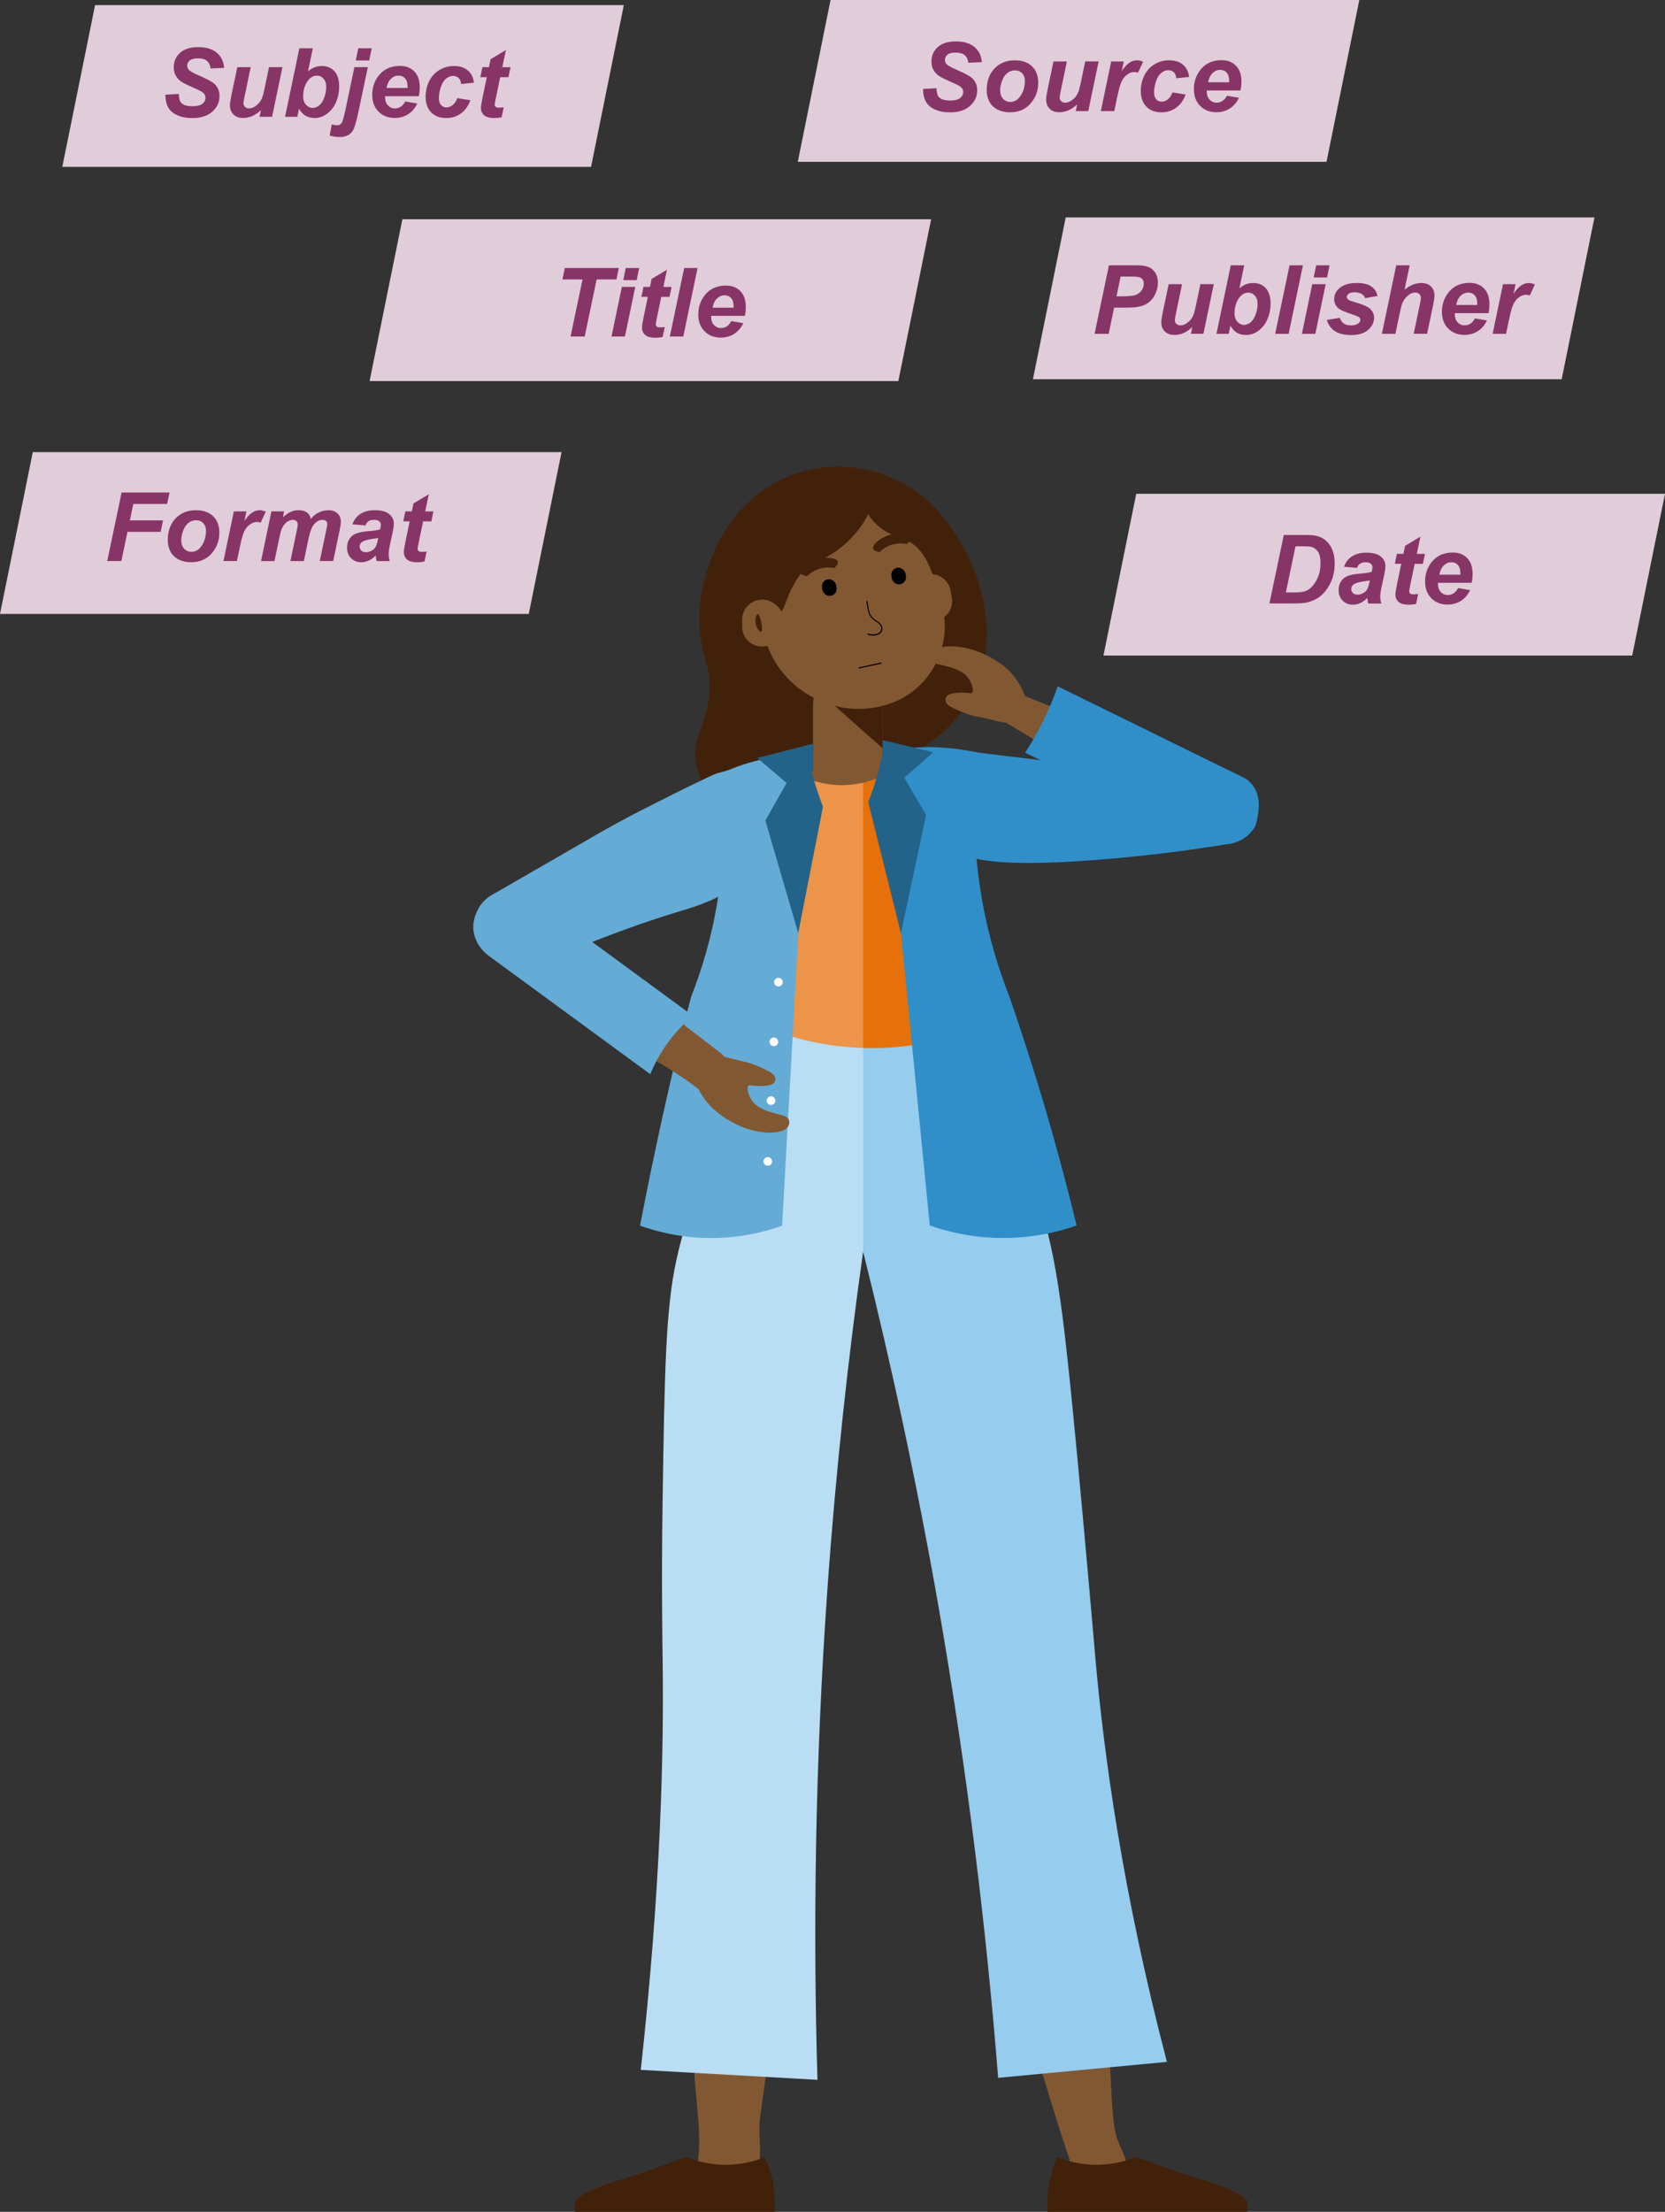 <?xml version="1.0" encoding="UTF-8"?>
<svg id="_0044_THK_Metadaten" data-name="0044_THK_Metadaten" xmlns="http://www.w3.org/2000/svg" viewBox="0 0 369.68 490.9">
  <rect x="0" y="0" width="369.68" height="490.9" fill="#333333" stroke="none"/>
  <defs>
    <style>
      .cls-1 {
        fill: #42210b;
      }

      .cls-1, .cls-2, .cls-3, .cls-4, .cls-5, .cls-6, .cls-7, .cls-8, .cls-9, .cls-10, .cls-11, .cls-12, .cls-13 {
        stroke-width: 0px;
      }

      .cls-2 {
        fill: #308fc9;
      }

      .cls-3 {
        fill: #64abd6;
      }

      .cls-4 {
        fill: #e6710a;
      }

      .cls-5 {
        fill: #873567;
      }

      .cls-6 {
        fill: #000;
      }

      .cls-7 {
        fill: #96cced;
      }

      .cls-8 {
        fill: #236289;
      }

      .cls-9 {
        fill: #b9ddf3;
      }

      .cls-10 {
        fill: #825832;
      }

      .cls-11 {
        fill: #ec9447;
      }

      .cls-12 {
        fill: #fff;
      }

      .cls-13 {
        fill: #e1ccd9;
      }
    </style>
  </defs>
  <g id="Text">
    <g id="Format">
      <polygon class="cls-13" points="124.68 100.35 117.4 136.26 0 136.26 7.28 100.35 124.68 100.35"/>
      <g>
        <path class="cls-5" d="M23.81,124.52l3.19-15.21h10.65l-.54,2.54h-7.51l-.77,3.65h7.37l-.53,2.54h-7.37l-1.35,6.48h-3.13Z"/>
        <path class="cls-5" d="M37.25,119.94c0-2.04.58-3.67,1.73-4.88,1.15-1.21,2.67-1.82,4.54-1.82,1.63,0,2.9.45,3.81,1.34s1.37,2.1,1.37,3.62c0,1.78-.57,3.33-1.71,4.63-1.14,1.3-2.67,1.95-4.59,1.95-1.04,0-1.96-.21-2.76-.62-.8-.42-1.4-1-1.8-1.76-.39-.76-.59-1.58-.59-2.45ZM45.74,117.81c0-.71-.21-1.27-.62-1.7-.41-.43-.94-.64-1.59-.64s-1.21.2-1.71.6c-.5.4-.89.98-1.16,1.73s-.42,1.45-.42,2.09c0,.79.21,1.42.64,1.88.43.46.97.7,1.62.7.82,0,1.5-.35,2.05-1.05.79-.99,1.18-2.19,1.18-3.61Z"/>
        <path class="cls-5" d="M51.93,113.5h2.78l-.45,2.14c1.04-1.6,2.16-2.4,3.37-2.4.43,0,.89.11,1.38.32l-1.14,2.44c-.27-.1-.56-.15-.86-.15-.51,0-1.03.19-1.56.58s-.94.9-1.24,1.55c-.3.65-.59,1.67-.88,3.08l-.73,3.46h-2.98l2.3-11.02Z"/>
        <path class="cls-5" d="M60.28,113.5h2.8l-.28,1.34c1.09-1.07,2.24-1.6,3.45-1.6.83,0,1.47.17,1.92.52.45.35.74.82.86,1.43.38-.55.93-1.02,1.64-1.39.71-.37,1.45-.56,2.22-.56.88,0,1.56.24,2.05.71.49.47.74,1.09.74,1.87,0,.38-.1,1.04-.29,1.97l-1.41,6.73h-2.98l1.41-6.73c.17-.84.26-1.32.26-1.43,0-.3-.09-.54-.27-.72-.18-.18-.46-.26-.83-.26-.74,0-1.4.39-1.98,1.17-.42.56-.78,1.55-1.08,2.98l-1.05,5h-2.98l1.39-6.66c.16-.77.24-1.27.24-1.49,0-.29-.1-.53-.3-.72-.2-.19-.47-.28-.81-.28-.33,0-.66.1-1.01.29s-.65.46-.91.8-.48.77-.67,1.31c-.08.25-.22.81-.41,1.69l-1.06,5.06h-2.98l2.3-11.02Z"/>
        <path class="cls-5" d="M81.17,116.62l-2.91-.25c.33-.98.91-1.75,1.74-2.3.83-.55,1.92-.83,3.28-.83s2.47.29,3.14.86c.68.57,1.02,1.27,1.02,2.09,0,.33-.03.68-.09,1.06-.06.37-.26,1.36-.62,2.95-.29,1.31-.44,2.23-.44,2.76,0,.47.08.99.25,1.57h-2.9c-.12-.4-.19-.82-.22-1.25-.44.48-.94.86-1.5,1.12-.57.26-1.14.39-1.71.39-.91,0-1.67-.3-2.26-.9-.59-.6-.89-1.37-.89-2.31,0-1.05.33-1.89.98-2.52.65-.63,1.82-1.01,3.5-1.14,1.42-.12,2.37-.26,2.84-.43.12-.42.19-.75.19-1,0-.32-.13-.58-.38-.8-.26-.21-.64-.32-1.14-.32-.53,0-.95.11-1.26.33-.31.22-.52.53-.63.93ZM84,119.38c-.18.05-.42.09-.72.14-1.49.18-2.47.44-2.93.79-.33.25-.49.58-.49,1.01,0,.35.12.64.37.88.25.24.58.36.99.36.45,0,.87-.11,1.27-.33.4-.22.7-.5.89-.84.2-.34.37-.88.52-1.6l.08-.39Z"/>
        <path class="cls-5" d="M89.53,115.71l.46-2.21h1.45l.36-1.76,3.41-2.05-.8,3.82h1.82l-.46,2.21h-1.83l-.96,4.62c-.17.84-.26,1.31-.26,1.43,0,.23.07.41.22.53.15.13.41.19.79.19.13,0,.46-.02.99-.07l-.47,2.21c-.51.1-1.04.16-1.58.16-1.05,0-1.82-.2-2.29-.61s-.72-.97-.72-1.69c0-.34.13-1.12.38-2.35l.92-4.43h-1.44Z"/>
      </g>
    </g>
    <g id="Titel">
      <polygon class="cls-13" points="206.74 48.66 199.46 84.57 82.06 84.57 89.34 48.66 206.74 48.66"/>
      <g>
        <path class="cls-5" d="M129.81,74.69h-3.13l2.66-12.67h-4.46l.53-2.54h11.99l-.53,2.54h-4.4l-2.65,12.67Z"/>
        <path class="cls-5" d="M138.07,63.67h2.98l-2.3,11.02h-2.98l2.3-11.02ZM138.94,59.48h2.98l-.56,2.7h-2.98l.56-2.7Z"/>
        <path class="cls-5" d="M142.41,65.88l.46-2.21h1.45l.36-1.76,3.41-2.05-.8,3.82h1.82l-.46,2.21h-1.83l-.96,4.62c-.17.84-.26,1.31-.26,1.43,0,.23.07.41.22.53.15.13.41.19.79.19.13,0,.46-.02.99-.07l-.47,2.21c-.51.1-1.04.16-1.58.16-1.05,0-1.82-.2-2.29-.61s-.72-.97-.72-1.69c0-.34.13-1.12.38-2.35l.92-4.43h-1.44Z"/>
        <path class="cls-5" d="M148.72,74.69l3.19-15.21h2.97l-3.17,15.21h-2.98Z"/>
        <path class="cls-5" d="M165.38,70.1h-7.47c0,.12-.01.21-.01.27,0,.73.21,1.32.63,1.77.42.45.93.67,1.53.67.99,0,1.76-.51,2.31-1.54l2.67.45c-.52,1.07-1.21,1.88-2.08,2.41-.87.54-1.84.8-2.92.8-1.48,0-2.68-.47-3.61-1.41-.93-.94-1.39-2.18-1.39-3.72s.42-2.85,1.25-4.03c1.14-1.59,2.77-2.39,4.89-2.39,1.35,0,2.42.42,3.22,1.25.8.83,1.19,2,1.19,3.5,0,.72-.07,1.37-.21,1.94ZM162.87,68.29c0-.13.01-.23.01-.3,0-.82-.18-1.43-.55-1.84-.37-.41-.86-.61-1.47-.61s-1.17.23-1.66.7c-.49.46-.82,1.15-.99,2.05h4.66Z"/>
      </g>
    </g>
    <g id="Subject">
      <polygon class="cls-13" points="138.51 1.13 131.23 37.04 13.83 37.04 21.11 1.13 138.51 1.13"/>
      <g>
        <path class="cls-5" d="M36.72,21.01l2.98-.16c.04.95.2,1.59.49,1.92.46.54,1.3.81,2.53.81,1.02,0,1.76-.18,2.22-.55.46-.37.69-.81.69-1.33,0-.45-.19-.83-.56-1.14-.26-.23-.98-.6-2.16-1.11-1.18-.51-2.04-.94-2.58-1.28-.54-.34-.97-.79-1.28-1.33s-.47-1.19-.47-1.92c0-1.28.46-2.34,1.39-3.19.93-.84,2.27-1.27,4.03-1.27s3.17.42,4.15,1.26c.98.84,1.52,1.95,1.61,3.34l-3,.14c-.08-.73-.34-1.28-.79-1.67-.45-.39-1.11-.58-1.99-.58s-1.48.15-1.85.46c-.37.3-.56.69-.56,1.15,0,.44.17.8.51,1.08.34.29,1.09.69,2.25,1.19,1.75.75,2.86,1.37,3.34,1.84.71.69,1.07,1.58,1.07,2.67,0,1.34-.53,2.49-1.59,3.44-1.06.95-2.54,1.43-4.44,1.43-1.31,0-2.44-.22-3.4-.66-.96-.44-1.63-1.05-2.03-1.83-.39-.78-.58-1.68-.55-2.7Z"/>
        <path class="cls-5" d="M52.68,14.91h2.98l-1.36,6.53c-.17.78-.25,1.27-.25,1.46,0,.32.12.59.35.82.24.23.54.34.9.34.26,0,.52-.05.78-.15.26-.1.52-.25.79-.46.27-.2.51-.44.73-.7.21-.26.42-.61.6-1.04.13-.32.27-.84.43-1.56l1.1-5.25h2.98l-2.3,11.02h-2.78l.31-1.49c-1.22,1.17-2.54,1.75-3.97,1.75-.91,0-1.62-.26-2.14-.78-.52-.52-.78-1.21-.78-2.09,0-.38.12-1.14.35-2.27l1.29-6.14Z"/>
        <path class="cls-5" d="M63.29,25.93l3.18-15.21h2.99l-1.07,5.08c.55-.42,1.06-.71,1.53-.89.47-.18.99-.26,1.55-.26,1.16,0,2.09.39,2.79,1.17.7.78,1.05,1.91,1.05,3.4,0,1-.16,1.98-.49,2.92-.33.94-.77,1.71-1.32,2.3-.55.59-1.13,1.03-1.73,1.32-.61.29-1.24.43-1.9.43-1.58,0-2.74-.69-3.48-2.08l-.38,1.82h-2.71ZM67.31,21.44c0,.74.21,1.34.63,1.81.42.46.91.7,1.48.7.5,0,.97-.18,1.43-.54.45-.36.83-.93,1.13-1.72.3-.79.45-1.58.45-2.39s-.2-1.4-.61-1.84c-.41-.45-.89-.67-1.47-.67-.75,0-1.39.35-1.93,1.04-.74.95-1.11,2.15-1.11,3.62Z"/>
        <path class="cls-5" d="M78.68,14.91h2.99l-1.96,9.33c-.55,2.66-1.03,4.28-1.42,4.85-.6.88-1.55,1.32-2.86,1.32-.82,0-1.56-.11-2.24-.33l.47-2.46c.48.12.88.18,1.2.18.4,0,.72-.16.96-.47.24-.31.56-1.4.95-3.28l1.91-9.13ZM79.55,10.72h2.99l-.56,2.7h-2.99l.56-2.7Z"/>
        <path class="cls-5" d="M92.99,21.35h-7.47c0,.12-.01.21-.01.27,0,.73.21,1.32.63,1.77.42.45.93.67,1.53.67.99,0,1.76-.51,2.31-1.54l2.67.45c-.52,1.07-1.21,1.88-2.08,2.41s-1.84.8-2.92.8c-1.48,0-2.68-.47-3.61-1.41-.93-.94-1.39-2.18-1.39-3.72s.42-2.85,1.25-4.03c1.14-1.59,2.77-2.39,4.89-2.39,1.35,0,2.42.42,3.22,1.25.8.83,1.19,2,1.19,3.5,0,.72-.07,1.37-.21,1.94ZM90.48,19.53c0-.13.01-.23.01-.3,0-.82-.18-1.43-.55-1.84-.37-.41-.86-.61-1.47-.61s-1.17.23-1.66.7c-.49.46-.82,1.15-.99,2.05h4.66Z"/>
        <path class="cls-5" d="M101.55,21.78l2.9.47c-.48,1.29-1.18,2.27-2.12,2.94-.93.67-2.02,1.01-3.25,1.01-1.4,0-2.52-.42-3.34-1.26-.82-.84-1.24-1.99-1.24-3.46,0-1.2.25-2.33.75-3.39.5-1.06,1.25-1.9,2.25-2.52,1-.61,2.1-.92,3.3-.92,1.3,0,2.34.34,3.11,1.02.77.68,1.21,1.57,1.31,2.68l-2.83.3c-.07-.62-.26-1.07-.57-1.36s-.71-.44-1.21-.44c-.57,0-1.11.21-1.61.64-.5.43-.88,1.07-1.15,1.92-.27.85-.4,1.66-.4,2.4,0,.65.16,1.15.48,1.5.32.35.72.53,1.19.53s.94-.17,1.38-.52c.44-.35.79-.86,1.04-1.56Z"/>
        <path class="cls-5" d="M106.65,17.12l.46-2.21h1.45l.36-1.76,3.41-2.05-.8,3.82h1.82l-.46,2.21h-1.83l-.96,4.62c-.17.84-.26,1.31-.26,1.43,0,.23.07.41.22.53.15.13.41.19.79.19.13,0,.46-.02.99-.07l-.47,2.21c-.51.1-1.04.16-1.58.16-1.05,0-1.82-.2-2.29-.61s-.72-.97-.72-1.69c0-.34.13-1.12.38-2.35l.92-4.43h-1.44Z"/>
      </g>
    </g>
    <g id="Source">
      <polygon class="cls-13" points="301.81 0 294.53 35.91 177.13 35.91 184.41 0 301.81 0"/>
      <g>
        <path class="cls-5" d="M204.95,19.74l2.98-.16c.04.95.2,1.59.49,1.92.46.54,1.3.81,2.53.81,1.02,0,1.76-.18,2.22-.55.46-.37.69-.81.69-1.33,0-.45-.19-.83-.56-1.14-.26-.23-.98-.6-2.16-1.11-1.18-.51-2.04-.94-2.58-1.28-.54-.34-.97-.79-1.28-1.33-.31-.55-.47-1.19-.47-1.92,0-1.28.46-2.34,1.39-3.19.93-.84,2.27-1.27,4.03-1.27s3.17.42,4.15,1.26c.98.84,1.52,1.95,1.61,3.34l-3,.14c-.08-.73-.34-1.28-.79-1.67-.45-.39-1.11-.58-1.99-.58s-1.48.15-1.85.46-.56.69-.56,1.15c0,.44.17.8.51,1.08.34.29,1.09.69,2.25,1.19,1.75.75,2.86,1.37,3.34,1.84.71.69,1.07,1.58,1.07,2.67,0,1.34-.53,2.49-1.59,3.44-1.06.95-2.54,1.43-4.44,1.43-1.31,0-2.44-.22-3.4-.66-.96-.44-1.63-1.05-2.03-1.83-.39-.78-.58-1.68-.55-2.7Z"/>
        <path class="cls-5" d="M219.07,20.09c0-2.04.58-3.67,1.73-4.88,1.15-1.21,2.67-1.82,4.54-1.82,1.63,0,2.9.45,3.81,1.34s1.37,2.1,1.37,3.62c0,1.78-.57,3.33-1.71,4.63-1.14,1.3-2.67,1.95-4.59,1.95-1.04,0-1.96-.21-2.76-.62-.8-.42-1.4-1-1.8-1.76-.39-.76-.59-1.58-.59-2.45ZM227.56,17.96c0-.71-.21-1.27-.62-1.7-.41-.43-.94-.64-1.59-.64s-1.21.2-1.71.6-.89.98-1.16,1.73c-.28.76-.42,1.45-.42,2.09,0,.79.21,1.42.64,1.88.43.46.97.7,1.62.7.82,0,1.5-.35,2.05-1.05.79-.99,1.18-2.19,1.18-3.61Z"/>
        <path class="cls-5" d="M233.9,13.64h2.98l-1.36,6.53c-.17.78-.25,1.27-.25,1.46,0,.32.12.59.35.82s.54.34.9.34c.26,0,.52-.05.78-.15.26-.1.52-.25.79-.46s.51-.44.73-.7c.21-.26.42-.61.6-1.04.13-.32.27-.84.43-1.56l1.1-5.25h2.98l-2.3,11.02h-2.78l.31-1.49c-1.22,1.17-2.54,1.75-3.97,1.75-.91,0-1.62-.26-2.14-.78-.52-.52-.78-1.21-.78-2.09,0-.38.12-1.14.35-2.27l1.29-6.14Z"/>
        <path class="cls-5" d="M246.73,13.64h2.78l-.45,2.14c1.04-1.6,2.16-2.4,3.37-2.4.43,0,.89.11,1.38.32l-1.14,2.44c-.27-.1-.56-.15-.86-.15-.51,0-1.03.19-1.56.58-.53.39-.94.9-1.24,1.55-.3.65-.59,1.67-.88,3.08l-.73,3.46h-2.98l2.3-11.02Z"/>
        <path class="cls-5" d="M260.34,20.51l2.9.47c-.48,1.29-1.18,2.27-2.12,2.94-.93.67-2.02,1.01-3.25,1.01-1.4,0-2.52-.42-3.34-1.26-.82-.84-1.24-1.99-1.24-3.46,0-1.2.25-2.33.75-3.39s1.25-1.9,2.25-2.52,2.1-.92,3.3-.92c1.3,0,2.34.34,3.11,1.02.77.68,1.21,1.57,1.31,2.68l-2.83.3c-.07-.62-.26-1.07-.57-1.36-.31-.29-.71-.44-1.21-.44-.57,0-1.11.21-1.61.64-.5.43-.88,1.07-1.15,1.92-.27.85-.4,1.66-.4,2.4,0,.65.16,1.15.48,1.5.32.35.72.53,1.19.53s.94-.17,1.38-.52c.44-.35.79-.86,1.04-1.56Z"/>
        <path class="cls-5" d="M275.42,20.08h-7.47c0,.12-.01.21-.01.27,0,.73.21,1.32.63,1.77.42.45.93.67,1.53.67.99,0,1.76-.51,2.31-1.54l2.67.45c-.52,1.07-1.21,1.88-2.08,2.41s-1.84.8-2.92.8c-1.48,0-2.68-.47-3.61-1.41-.93-.94-1.39-2.18-1.39-3.72s.42-2.85,1.25-4.03c1.14-1.59,2.77-2.39,4.89-2.39,1.35,0,2.42.42,3.22,1.25.8.83,1.19,2,1.19,3.5,0,.72-.07,1.37-.21,1.94ZM272.9,18.26c0-.13.01-.23.01-.3,0-.82-.18-1.43-.55-1.84-.37-.41-.86-.61-1.47-.61s-1.17.23-1.66.7-.82,1.15-.99,2.05h4.66Z"/>
      </g>
    </g>
    <g id="Puplisher">
      <polygon class="cls-13" points="354.02 48.26 346.74 84.17 229.34 84.17 236.62 48.26 354.02 48.26"/>
      <g>
        <path class="cls-5" d="M246.16,74.09h-3.13l3.19-15.21h6.18c1.1,0,1.97.13,2.61.39s1.15.69,1.52,1.29c.37.6.56,1.31.56,2.14,0,.77-.15,1.52-.45,2.24-.3.73-.66,1.31-1.1,1.74-.43.44-.9.77-1.4.99-.5.23-1.17.4-2.01.51-.49.07-1.41.1-2.76.1h-2l-1.21,5.8ZM247.89,65.77h.96c1.65,0,2.76-.1,3.31-.31.55-.21.99-.54,1.31-1,.32-.46.48-.96.48-1.5,0-.37-.08-.67-.24-.9-.16-.23-.39-.41-.69-.51-.29-.11-.95-.16-1.97-.16h-2.24l-.92,4.39Z"/>
        <path class="cls-5" d="M259.47,63.07h2.98l-1.36,6.53c-.17.78-.25,1.27-.25,1.46,0,.32.12.59.35.82.24.23.54.34.9.34.26,0,.52-.05.78-.15.26-.1.52-.25.79-.46.27-.2.51-.44.73-.7.21-.26.42-.61.6-1.04.13-.32.27-.84.43-1.56l1.1-5.25h2.98l-2.3,11.02h-2.78l.31-1.49c-1.22,1.17-2.54,1.75-3.97,1.75-.91,0-1.62-.26-2.14-.78-.52-.52-.78-1.21-.78-2.09,0-.38.12-1.14.35-2.27l1.29-6.14Z"/>
        <path class="cls-5" d="M270.09,74.09l3.18-15.21h2.99l-1.07,5.08c.55-.42,1.06-.71,1.53-.89.47-.18.99-.26,1.55-.26,1.16,0,2.09.39,2.79,1.17.7.78,1.05,1.91,1.05,3.4,0,1-.16,1.98-.49,2.92-.33.94-.77,1.71-1.32,2.3-.55.59-1.13,1.03-1.73,1.32-.61.29-1.24.43-1.9.43-1.58,0-2.74-.69-3.48-2.08l-.38,1.82h-2.71ZM274.1,69.6c0,.74.21,1.34.63,1.81.42.46.91.7,1.48.7.5,0,.97-.18,1.43-.54.45-.36.83-.93,1.13-1.72.3-.79.45-1.58.45-2.39s-.2-1.4-.61-1.84c-.41-.45-.89-.67-1.47-.67-.75,0-1.39.35-1.93,1.04-.74.95-1.11,2.15-1.11,3.62Z"/>
        <path class="cls-5" d="M283.13,74.09l3.19-15.21h2.97l-3.17,15.21h-2.98Z"/>
        <path class="cls-5" d="M291.36,63.07h2.98l-2.3,11.02h-2.98l2.3-11.02ZM292.23,58.88h2.98l-.56,2.7h-2.98l.56-2.7Z"/>
        <path class="cls-5" d="M294.58,71.01l2.88-.46c.26.61.57,1.04.96,1.29.38.25.9.38,1.56.38s1.22-.15,1.63-.46c.28-.21.43-.46.43-.76,0-.2-.07-.38-.22-.54-.15-.15-.56-.34-1.24-.56-1.8-.59-2.91-1.06-3.34-1.41-.67-.54-1.01-1.25-1.01-2.12s.33-1.62.98-2.25c.91-.88,2.25-1.32,4.04-1.32,1.42,0,2.49.26,3.22.78.73.52,1.19,1.22,1.38,2.11l-2.75.48c-.15-.4-.38-.7-.71-.9-.44-.27-.98-.4-1.6-.4s-1.07.1-1.34.31c-.27.21-.41.45-.41.72s.14.5.42.68c.17.11.73.3,1.67.58,1.45.42,2.42.84,2.92,1.25.69.57,1.04,1.27,1.04,2.08,0,1.04-.44,1.95-1.32,2.72-.88.77-2.12,1.15-3.71,1.15s-2.82-.29-3.69-.88c-.87-.58-1.46-1.41-1.77-2.46Z"/>
        <path class="cls-5" d="M309.8,74.09h-2.98l3.19-15.21h2.98l-1.14,5.42c.67-.53,1.3-.9,1.88-1.14.58-.23,1.2-.35,1.87-.35.89,0,1.6.26,2.12.77.52.51.78,1.18.78,2.01,0,.44-.1,1.13-.29,2.05l-1.35,6.44h-2.98l1.38-6.57c.15-.71.22-1.17.22-1.37,0-.37-.11-.66-.34-.88-.23-.22-.54-.33-.93-.33-.5,0-.97.17-1.43.52-.59.46-1.05,1.02-1.36,1.68-.17.37-.4,1.23-.68,2.58l-.91,4.37Z"/>
        <path class="cls-5" d="M330.49,69.5h-7.47c0,.12-.01.21-.01.27,0,.73.21,1.32.63,1.77.42.45.93.67,1.53.67.99,0,1.76-.51,2.31-1.54l2.67.45c-.52,1.07-1.21,1.88-2.08,2.41s-1.84.8-2.92.8c-1.48,0-2.68-.47-3.61-1.41-.93-.94-1.39-2.18-1.39-3.72s.42-2.85,1.25-4.03c1.14-1.59,2.77-2.39,4.89-2.39,1.35,0,2.42.42,3.22,1.25.8.83,1.19,2,1.19,3.5,0,.72-.07,1.37-.21,1.94ZM327.98,67.69c0-.13.01-.23.01-.3,0-.82-.18-1.43-.55-1.84-.37-.41-.86-.61-1.47-.61s-1.17.23-1.66.7c-.49.46-.82,1.15-.99,2.05h4.66Z"/>
        <path class="cls-5" d="M333.72,63.07h2.78l-.45,2.14c1.04-1.6,2.16-2.4,3.37-2.4.43,0,.89.11,1.38.32l-1.14,2.44c-.27-.1-.56-.15-.86-.15-.51,0-1.03.19-1.56.58-.53.39-.94.9-1.24,1.55s-.59,1.67-.88,3.08l-.73,3.46h-2.98l2.3-11.02Z"/>
      </g>
    </g>
    <g id="Date">
      <polygon class="cls-13" points="369.68 109.59 362.4 145.5 245 145.5 252.28 109.59 369.68 109.59"/>
      <g>
        <path class="cls-5" d="M281.85,133.94l3.19-15.21h4.1c1.14,0,1.87.02,2.19.05.63.06,1.19.19,1.69.38.5.19.94.47,1.35.81.4.35.75.77,1.05,1.26s.52,1.06.68,1.7c.16.64.24,1.34.24,2.1,0,1.64-.31,3.09-.94,4.36-.63,1.27-1.41,2.28-2.36,3.02-.73.58-1.66,1.01-2.81,1.29-.65.15-1.65.23-3,.23h-5.36ZM285.49,131.49h1.59c1.15,0,1.98-.07,2.5-.21.52-.14.99-.41,1.42-.79.62-.56,1.13-1.31,1.56-2.24.42-.93.63-2.03.63-3.3,0-1.08-.17-1.89-.52-2.43s-.78-.9-1.29-1.08c-.36-.12-1-.19-1.92-.19h-1.82l-2.14,10.25Z"/>
        <path class="cls-5" d="M301.33,126.04l-2.91-.25c.33-.98.91-1.75,1.74-2.3.83-.55,1.92-.83,3.28-.83s2.47.29,3.14.86c.68.57,1.02,1.27,1.02,2.09,0,.33-.03.68-.09,1.06-.06.37-.26,1.36-.62,2.95-.29,1.31-.44,2.23-.44,2.76,0,.47.08.99.25,1.57h-2.9c-.12-.4-.19-.82-.22-1.25-.44.48-.94.86-1.5,1.12-.57.26-1.14.39-1.71.39-.91,0-1.67-.3-2.26-.9-.59-.6-.89-1.37-.89-2.31,0-1.05.33-1.89.98-2.52.65-.63,1.82-1.01,3.5-1.14,1.42-.12,2.37-.26,2.84-.43.12-.42.19-.75.19-1,0-.32-.13-.58-.38-.8-.26-.21-.64-.32-1.14-.32-.53,0-.95.11-1.26.33s-.52.53-.63.93ZM304.16,128.8c-.18.05-.42.09-.72.14-1.49.18-2.47.44-2.93.79-.33.25-.49.58-.49,1.01,0,.35.12.64.37.88s.58.36.99.36c.45,0,.87-.11,1.27-.33.4-.22.7-.5.89-.84.2-.34.37-.88.52-1.6l.08-.39Z"/>
        <path class="cls-5" d="M309.69,125.13l.46-2.21h1.45l.36-1.76,3.41-2.05-.8,3.82h1.82l-.46,2.21h-1.83l-.96,4.62c-.17.84-.26,1.31-.26,1.43,0,.23.07.41.22.53.15.13.41.19.79.19.13,0,.46-.02.99-.07l-.47,2.21c-.51.1-1.04.16-1.58.16-1.05,0-1.82-.2-2.29-.61s-.72-.97-.72-1.69c0-.34.13-1.12.38-2.35l.92-4.43h-1.44Z"/>
        <path class="cls-5" d="M326.75,129.35h-7.47c0,.12-.01.21-.01.27,0,.73.21,1.33.63,1.77.42.45.93.67,1.53.67.99,0,1.76-.51,2.31-1.54l2.67.45c-.52,1.07-1.21,1.88-2.08,2.41-.87.54-1.84.8-2.92.8-1.48,0-2.68-.47-3.61-1.41-.93-.94-1.39-2.18-1.39-3.72s.42-2.85,1.25-4.03c1.14-1.59,2.77-2.39,4.89-2.39,1.35,0,2.42.42,3.22,1.25.8.83,1.19,2,1.19,3.5,0,.72-.07,1.37-.21,1.94ZM324.24,127.54c0-.13.01-.23.01-.3,0-.82-.18-1.43-.55-1.84-.37-.41-.86-.61-1.47-.61s-1.17.23-1.66.7c-.49.46-.82,1.15-.99,2.05h4.66Z"/>
      </g>
    </g>
  </g>
  <g id="Gesicht">
    <path class="cls-1" d="M175.64,178.85c4.04-1.05,5.68-2.23,11.67-5.14,3.71-1.8,9.15-4.29,16.02-6.91,3.61-2.04,9.6-6.21,13.06-13.65,5.79-12.44,2.11-28.83-9.4-41.12-1.95-1.88-7.23-6.47-15.5-7.98-3.07-.56-9.73-1.27-17.07,1.95-9.34,4.09-13.62,11.84-14.8,14.18-3.9,7.84-4.52,14.13-4.35,18.43.29,7.62,3.03,9.35,2.09,16.49-.88,6.64-3.71,8.64-2.79,14.18.18,1.08.97,5.76,4.7,8.69,4.94,3.86,11.78,2.08,16.37.89Z"/>
    <g id="Kopf">
      <path class="cls-10" d="M209.64,136.95c1,8.56-4.29,16.93-12.82,19.47-.28.08-.56.16-.85.23v16.33c0,4.25-3.48,7.73-7.73,7.73s-7.73-3.48-7.73-7.73v-16.45c0-.57.06-1.12.18-1.65-4.62-2.39-8.38-6.41-10.32-11.55-.38.11-.79.17-1.2.17-2.41,0-4.39-1.97-4.39-4.38v-1.64c0-1.78,1.08-3.31,2.61-4-2.61-10.25,3.37-20.92,13.6-23.97,1.88-.56,3.77-.82,5.64-.82,8.58,0,16.55,5.6,19.11,14.21l1.36,4.56c1.91.16,3.57,1.58,3.94,3.56l.3,1.62c.31,1.69-.4,3.35-1.7,4.31Z"/>
    </g>
    <g id="Schatten">
      <path class="cls-1" d="M196,156.65c-1.29.33-2.97.64-4.94.68-2.33.05-4.29-.3-5.72-.66,3.54,3.14,7.09,6.28,10.64,9.42-.01-1.4-.02-2.81-.01-4.22,0-1.75.01-3.49.03-5.22Z"/>
      <path class="cls-1" d="M168.26,136.29c-.31,0-.75,1.25-.41,2.39.24.81.9,1.63,1.16,1.52.51-.21-.22-3.91-.75-3.91Z"/>
    </g>
    <g id="Augenbrauchen">
      <path class="cls-1" d="M185.24,126.09c-.59-.12-1.68-.26-2.97.06-1.62.4-2.65,1.31-3.1,1.75-1.04-.19-1.36-.5-1.44-.78-.26-.95,1.97-2.73,4.32-3.19,1.59-.31,3.71-.11,3.96.72.13.43-.27.97-.78,1.44Z"/>
      <path class="cls-1" d="M195.29,122.54c.43-.43,1.26-1.14,2.51-1.57,1.57-.55,2.94-.36,3.55-.23.77-.73.86-1.17.78-1.44-.3-.94-3.14-1.21-5.36-.31-1.5.61-3.17,1.94-2.92,2.77.13.43.75.66,1.44.78Z"/>
    </g>
    <g id="Augen">
      <rect class="cls-6" x="182.54" y="128.55" width="3.18" height="3.73" rx="1.59" ry="1.59" transform="translate(-18.95 32.07) rotate(-9.47)"/>
      <rect class="cls-6" x="197.93" y="125.99" width="3.18" height="3.73" rx="1.59" ry="1.59" transform="translate(-18.31 34.56) rotate(-9.47)"/>
    </g>
    <g id="Nase">
      <path class="cls-6" d="M193.85,141.06c-.38,0-.78-.07-1.17-.21-.06-.02-.1-.09-.08-.16.02-.06.1-.1.16-.08.79.28,1.64.25,2.25-.08.34-.18.57-.44.63-.71.16-.66-.17-1.24-1-1.78l-.11-.07c-.4-.26-1.08-.7-1.49-1.51-.15-.28-.25-.72-.33-1.01l-.03-.12c-.06-.35-.11-.64-.17-.92-.05-.29-.11-.57-.17-.92-.01-.07.03-.13.1-.14.07-.01.13.03.14.1.06.34.11.63.16.92.05.29.11.57.17.92l.03.11c.07.28.17.7.31.96.39.75,1,1.15,1.41,1.42l.11.07c.93.6,1.29,1.27,1.11,2.05-.08.33-.35.65-.75.87-.38.2-.82.31-1.28.31Z"/>
    </g>
    <g id="Mund">
      <path class="cls-6" d="M190.76,148.37c-.06,0-.11-.04-.12-.1-.01-.07.03-.13.09-.15l4.86-1.07c.08-.01.13.03.15.09.01.07-.03.13-.09.15l-4.86,1.07s-.02,0-.03,0Z"/>
    </g>
    <path class="cls-1" d="M210.41,127.38c-.29.07-.62.12-.97.15-.98.08-1.81-.05-2.44-.21-1.55-4.5-3.71-6.38-5.41-7.27-1.89-.99-3.88-1.11-6.29-3.06-1.26-1.02-2.09-2.11-2.57-2.84-.28.61-1.27,2.69-3.63,5.16-5.73,6-9.38,4.72-12.23,9.34-2.04,3.28-2.29,5.38-3.3,7.04-.07.11-2.09-3.83-6.21-2.22-.82-.69-6.47-5.54-5.65-11.7.37-2.81,2.02-4.54,3.9-6.91,5.88-7.44,14.47-9.03,15.59-9.22,5.89-1,10.68.37,13.06,1.24,2.03.57,6.5,2.14,10.35,6.34,5.19,5.66,5.71,12.24,5.8,14.16Z"/>
  </g>
  <g id="Körper">
    <g id="Körper-2" data-name="Körper">
      <path class="cls-10" d="M211.86,186.72c1.2.47,2.44.68,3.67.67v-.02s.04.01.09.01c17.85-.1,35.73-.19,53.61-.3.06,0,.14.01.21,0,.23,0,.48.02.72,0,2.65-.16,5.07-1.81,6.1-4.44,1.42-3.61-.36-7.68-3.97-9.1-.59-.23-1.19-.38-1.82-.44,0,0-.16-.02-.24-.03-17.91-1.61-35.81-3.2-53.72-4.79-.23,0-.48-.04-.7-.06-.04,0-.08-.01-.13,0-3.94-.14-7.72,2.2-9.24,6.07-1.94,4.94.49,10.49,5.41,12.42Z"/>
      <path class="cls-10" d="M250.01,481.52c-.25,1.05-1,2.11-2.59,3.29-5.09,3.78-11.31.99-9.93-5.48-.04-.11-.07-.22-.11-.33-5.56-16.52-10.89-35.26-15.23-56.04-5.17-24.81-7.92-47.63-9.24-67.68-6.3-27.25-12.59-54.51-18.89-81.76-.18-.1-.34-.22-.48-.36,0,0-4.66,0-4.67.01-3.9,27.71-7.79,55.45-11.69,83.16.84,20.15.48,43.25-2.27,68.62-.99,9.15-1.98,14.64-3.58,26.29-.85,6.19-1.7,12.37-2.55,18.56-.36,2.63,0,5.31-.04,7.96-.03,2.27-.29,4.96-2.25,6.44-.71.53-1.58.86-2.44,1.03-.87.17-1.81.11-2.69.13-.98.02-1.96.04-2.94-.04-.7-.05-1.43-.16-2-.57-.51-.37-.84-.93-1.11-1.5-.24-.49-.46-.99-.54-1.53-.1-.67.09-1.27.19-1.92.13-.96.21-1.92.25-2.88.08-1.95.01-3.89-.12-5.84-.12-1.82-.32-3.64-.48-5.46-.56-6.42-.68-5.89-1.01-38.85-.28-28.59.13-56.57.34-69.05,0-.11-.02-.22-.03-.33-.02-.16-.03-.31-.03-.47,0-.2-.02-.4-.02-.6-1.06-8.45-1.63-15.46-1.99-20.38,0,0-4.18-59.36,9.92-83.24,0,0,.34-.57.62-1.18.1-.12.2-.24.32-.33l-.09-.08,14.1-22.04c-5.29-18.07-10.58-36.14-15.87-54.22,8.28-2.12,17.89-4.06,28.65-5.29,10.05-1.14,19.24-1.45,27.33-1.32-2.35,20.28-4.7,40.55-7.05,60.83,3.67,7.35,7.35,14.69,11.02,22.04.1.13.2.27.28.43.18.28.4.64.64,1.02,4.25,6.76,13.12,29.78,14.29,74.82.16,6.72.3,15.78.18,26.54,0,.06,0,.11,0,.17,0,.06,0,.11-.01.17,0,.02,0,.04.01.06,2.75,22.06,5.23,44.83,7.35,68.25,1.02,11.25,1.94,22.51,2.77,33.78.38,5.2.4,10.55,1.09,15.72.56,4.2,3.24,6.77,2.61,9.43Z"/>
      <path class="cls-10" d="M163.38,174.94c-1.29.08-2.5.42-3.6.95v.02s-.04,0-.08.03c-16.12,7.69-32.25,15.37-48.39,23.08-.06.02-.14.05-.19.09-.21.09-.45.19-.66.3-2.33,1.27-3.82,3.8-3.63,6.61.25,3.87,3.59,6.8,7.46,6.55.63-.04,1.24-.16,1.83-.38,0,0,.16-.05.23-.07,16.89-6.16,33.76-12.34,50.66-18.53.21-.09.45-.17.66-.24.04-.02.08-.03.12-.05,3.62-1.55,6.05-5.28,5.78-9.42-.35-5.3-4.91-9.28-10.19-8.94Z"/>
      <path class="cls-10" d="M277.59,184.07c-2,2.55-5.41,3.35-8.25,2.14-.06-.03-.11-.05-.17-.08-.29-.15-.57-.3-.86-.45l-.06-.04c-7.36-3.81-14.87-7.87-22.53-12.18-7.73-4.34-15.15-8.7-22.28-13.04-.26-.02-.65-.06-1.1-.15-.4-.08-.68-.15-1.1-.26-.53-.14-1.06-.27-1.6-.4-1.05-.25-2.05-.46-3.02-.63,0,0-1.86-.31-4.93-1.8-.78-.38-1.68-.87-1.78-1.67-.04-.23.01-.5.15-.79.48-.98,3-1.13,5.44-.88,1.15.12.22-3.23-1.62-4.45-3.48-2.31-7.51-1.36-7.36-3.67.19-2.73,6.27-3,11.36-.81,3.31,1.42,5.58,3.27,6.54,4.33,1.78,1.97,2.69,3.98,3.15,5.25,15.34,6.14,30.69,12.26,46.03,18.4h0c.96.23,1.91.67,2.74,1.32,3.06,2.38,3.62,6.8,1.24,9.86Z"/>
    </g>
    <g id="Schuhe">
      <path class="cls-1" d="M172.04,488.65v2.25h-44.38v-2.25s.36-2.11,11.61-5.37c5.19-1.49,9.19-3.38,13.26-4.51,1.77.72,4.67,1.63,8.35,1.69,3.98.04,7.1-.95,8.91-1.69.56,1.21,1.17,2.76,1.61,4.59.48,2.05.64,3.88.64,5.29Z"/>
      <path class="cls-1" d="M232.57,488.65v2.25h44.38v-2.25s-.36-2.11-11.61-5.37c-5.19-1.49-9.19-3.38-13.26-4.51-1.77.72-4.67,1.63-8.35,1.69-3.98.04-7.1-.95-8.91-1.69-.56,1.21-1.17,2.76-1.61,4.59-.48,2.05-.64,3.88-.64,5.29Z"/>
    </g>
    <g id="Hose">
      <path class="cls-7" d="M259.08,457.62c-12.49,1.17-24.97,2.35-37.46,3.54-2.56-32.33-6.74-67.32-13.22-104.48-4.91-27.99-10.62-54.34-16.76-78.89v-48.91c6.24.02,12.49.02,18.73.04,5.59,7.26,13.42,18.95,19.19,34.77,4.85,13.34,6.28,24.28,9.7,60.38,2.19,23.36,3.52,39.11,3.96,44.08,1.87,21.06,5.94,51.48,15.87,89.47Z"/>
      <path class="cls-9" d="M191.64,228.87v48.91c-3.32,23.52-6.06,48.53-7.93,74.94-2.76,39.01-3.2,75.45-2.21,108.88-13.06-.74-26.15-1.47-39.23-2.21,4.47-40.62,5.15-70.72,4.85-91.24-.04-3.6-.28-17.06,0-35.27.44-28.17.64-42.27,3.08-53.32,2.62-11.87,8.89-30.26,26.01-50.7,5.15,0,10.3.02,15.43.02Z"/>
    </g>
    <g id="Oberteil">
      <path class="cls-4" d="M216.73,166.98c-.54,16.28-1.11,26.92-1.55,33.74-.1,1.41-.28,4.16-.48,7.97-.38,7.08-.6,13.94-.7,20.56-4.67,1.59-11.89,3.42-20.82,3.36-.52,0-1.03-.02-1.55-.04v-58.85c6.44-1.49,10.24-5.61,11.13-6.62,4.65-.04,9.31-.08,13.96-.12Z"/>
      <path class="cls-11" d="M191.64,173.72v58.85c-8.07-.24-14.59-1.97-18.95-3.48-.7-3.3-1.45-6.68-2.25-10.1,0,0-1.43-6.12-3.04-12.21-3.72-14.12-9.11-30.22-10-32.87.87-.38,1.73-.76,2.6-1.11,4.67-.97,9.34-1.95,14-2.92,1.19.91,6.9,5.09,15.05,4.27.91-.1,1.77-.24,2.58-.44Z"/>
    </g>
    <g id="Jacke">
      <g id="Rechts">
        <path class="cls-2" d="M239.04,271.99c-3.63,1.27-9.3,2.78-16.36,2.77-7,0-12.63-1.51-16.24-2.77-2.13-21.64-4.27-43.29-6.4-64.93h0s-3.96-40.18-3.96-40.18h0s-.02-.21-.02-.21c.02,0,.04,0,.06-.02.18-.03.45-.07.77-.12,5.09-.79,9.78-.71,9.78-.71,3.98.06,7.56.59,10.54,1.23-.92,7.48-1.22,16.08-.19,25.5.23,2.12.52,4.18.85,6.16h0c1.52,9.09,3.95,16.67,6.22,22.41,3.27,9.46,6.47,19.48,9.48,30.06h0c1.26,4.5,2.51,9.08,3.71,13.77.1.37.19.74.29,1.12.5,1.99,1,3.97,1.48,5.94Z"/>
        <path class="cls-2" d="M278.75,183.26s-.02.05-.03.07c-1.34,2.37-3.71,3.79-6.22,4.02-11.66,1.91-21.61,2.92-29.19,3.51-23.87,1.83-30.64-.21-35.13-4.47-.92-.88-5.22-5.15-4.6-10.12.63-4.98,6.1-7.86,13.17-9.29,4.73.59,9.49,1.17,14.28,1.73-1.14-.54-2.29-1.09-3.43-1.64,1.42-2.17,2.9-4.71,4.3-7.62,1.22-2.54,2.18-4.94,2.94-7.13,21.34,10.47,36.9,18.15,40.88,20.06.43.21,1.55.74,2.44,1.93,1.99,2.62,1.34,6.41.59,8.95Z"/>
        <path class="cls-8" d="M204.36,178.72l1.26,2.16c-.1.43-.18.87-.28,1.31-1.77,8.29-3.53,16.56-5.3,24.86h0s-.01.03-.01.05c-2.41-9.69-4.83-19.39-7.25-29.08.75-1.9,1.48-4.05,2.12-6.4.15-.53.28-1.05.42-1.58.25-1,.47-1.98.65-2.93v-2.8c.17.02.32.04.48.06l4.83,1.16,5.59,1.35.34.07-2.1,1.86-4.33,3.8,3.58,6.11Z"/>
      </g>
      <g id="Links">
        <path class="cls-3" d="M179.41,168.38l-2.16,38.89v.03c-1.2,21.58-2.4,43.15-3.6,64.73-3.65,1.3-9.52,2.9-16.86,2.73-6.24-.15-11.29-1.52-14.68-2.73,1.52-7.94,3.19-16.05,5.02-24.34,1.76-7.92,3.58-15.64,5.46-23.16.29-1.12.58-2.23.87-3.33,2.22-5.64,4.6-13.12,5.99-22.14-2.26,1.11-4.62,2.02-7.19,2.79-8.08,2.4-19.42,6.24-33.27,12.53-4.63,1.34-9.51-.83-11.48-4.93-1.75-3.63-.91-8.13,2.13-11.07,8.37-4.81,15.22-8.75,20.7-11.93,2.14-1.24,5.57-3.23,10.27-5.7,1.51-.79,2.81-1.42,6.25-3.17,3.69-1.88,7.32-3.66,10.89-5.35.53-.25,1.07-.48,1.64-.64.57-.17,1.14-.3,1.71-.47.05-.02.1-.03.15-.05.58-.18,1.14-.41,1.7-.64.54-.23,1.1-.41,1.66-.6,1.03-.35,2.06-.66,3.11-.93.3-.08.61-.15.91-.22,4.76-1.1,8.23-.89,10.75-.3Z"/>
        <path class="cls-10" d="M175.25,249.25c-.26,2.73-6.34,2.81-11.37.48-3.4-1.59-5.64-3.66-6.41-4.53-1.1-1.24-1.89-2.48-2.43-3.55h-.01c-.33-.22-.59-.43-.78-.57-5.81-4.44-12.53-7.56-18.49-11.8-5.01-3.56-9.08-6.11-15.87-10.36-3.75-2.35-6.87-4.22-8.96-5.47l-.07-.03c-3.12-1.85-4.37-5.72-2.99-8.9,2.01-4.64,8.01-4.18,9.22-3.66.96.42,1.79,1.04,2.44,1.78h.02c13.51,10.38,27.02,20.76,40.54,31.14.1.09.4.35.72.76,1.96.51,3.54.89,4.74,1.16,0,0,1.85.36,4.87,1.94.78.41,1.66.93,1.74,1.72.03.24-.02.5-.17.79-.52.96-3.04,1.04-5.47.72-1.14-.15-.32,3.22,1.49,4.5,3.41,2.41,7.47,1.57,7.24,3.88Z"/>
        <path class="cls-3" d="M117.89,199.1l35.98,26.36c-1.57,1.31-3.45,3.12-5.27,5.53-2.07,2.74-3.38,5.37-4.22,7.42-11.99-8.79-23.98-17.57-35.98-26.36-1.32-.97-2.99-2.95-3.28-5.59-.26-2.36.78-4.39,1.61-5.63,2.61-3.56,7.6-4.33,11.16-1.72Z"/>
        <path class="cls-8" d="M182.72,179.06c-1.81,9.31-3.64,18.61-5.47,27.91v.03s-.01.06-.02.08c-1.46-4.97-2.91-9.94-4.36-14.92-.98-3.35-1.96-6.7-2.93-10.05l4.08-7.22.63-1.11-5.99-5.11-.53-.44,10.73-2.76c.52-.14,1.07-.27,1.65-.39v6.14c-.11.01-.22.02-.33.03.08.31.17.62.25.93.72,2.51,1.5,4.8,2.29,6.88Z"/>
        <g id="Knöpfe">
          <circle class="cls-12" cx="172.84" cy="217.98" r=".96"/>
          <circle class="cls-12" cx="171.82" cy="231.22" r=".96"/>
          <circle class="cls-12" cx="171.19" cy="244.28" r=".96"/>
          <circle class="cls-12" cx="170.47" cy="257.77" r=".96"/>
        </g>
      </g>
    </g>
  </g>
</svg>